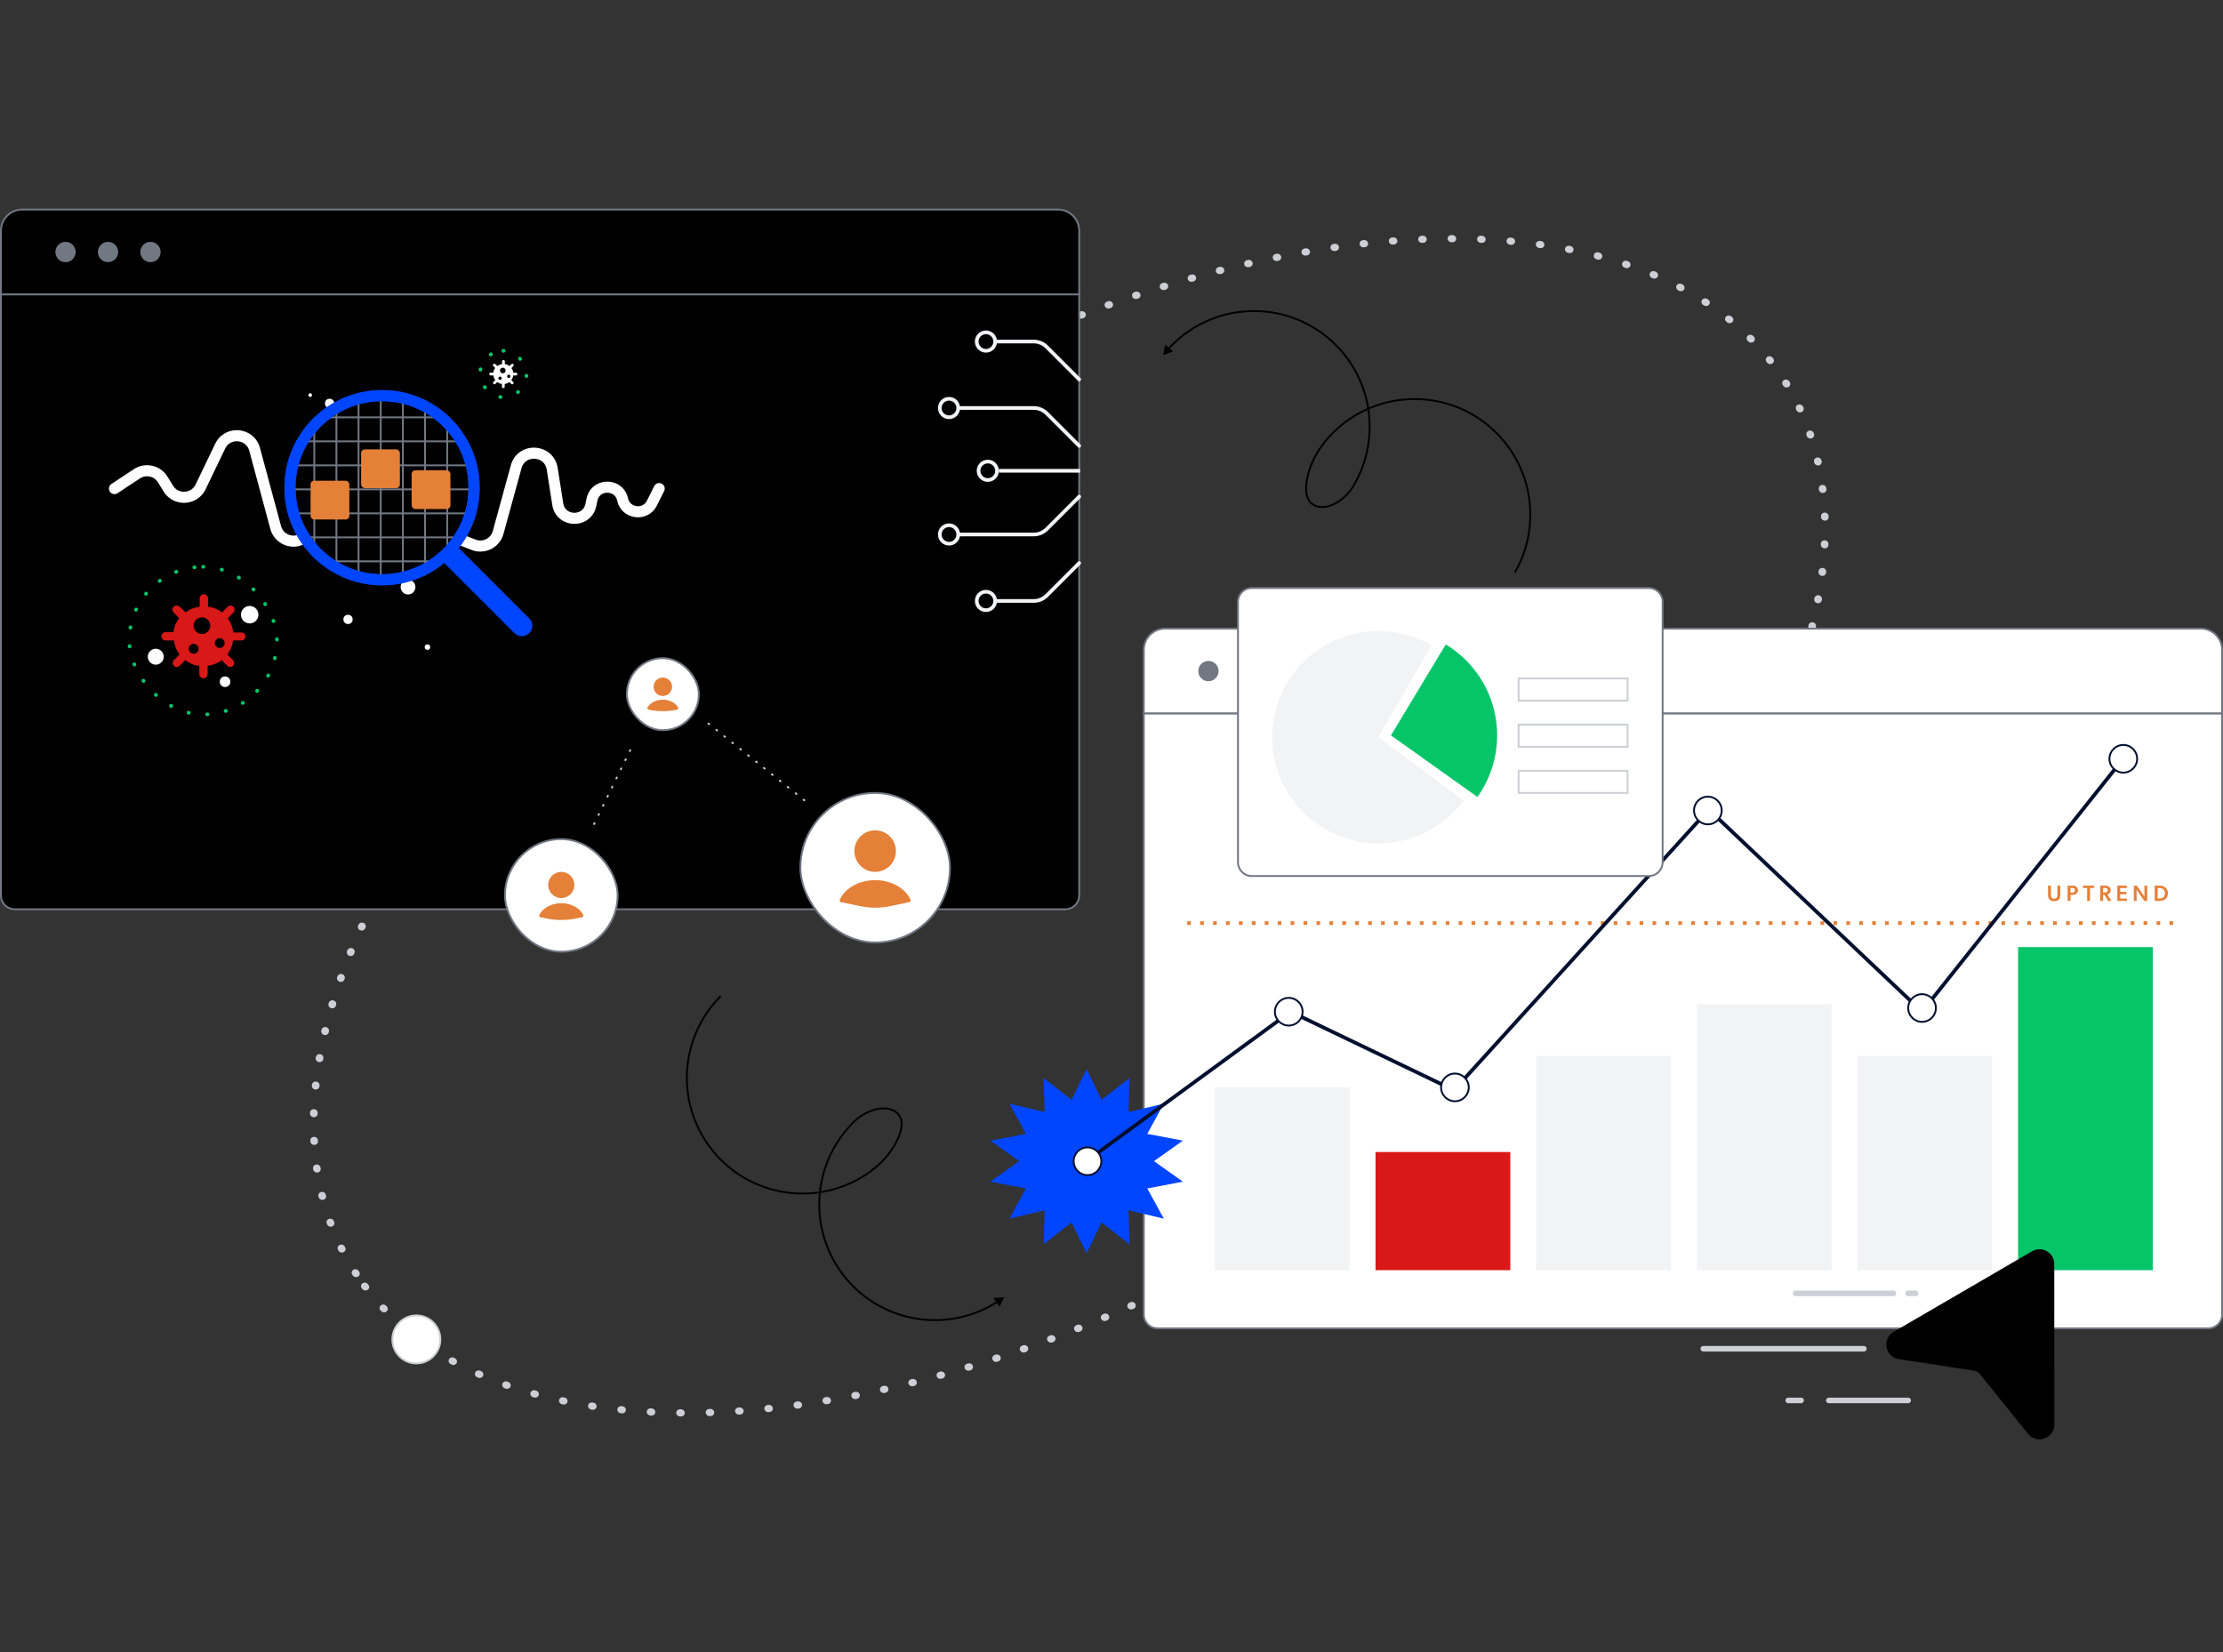 <svg width="1204" height="895" viewBox="0 0 1204 895" fill="none" xmlns="http://www.w3.org/2000/svg"><rect x="0" y="0" width="1204" height="895" fill="#333333" stroke="none"/><ellipse rx="455.898" ry="246.661" transform="matrix(-.837 .547 .6 .8 579.176 447.288)" stroke="#CCCFD5" stroke-width="4" stroke-linecap="round" stroke-dasharray="0.5 15"/><circle cx="225.5" cy="725.5" r="13" fill="#fff" stroke="#CCCFD5"/><path d="M.5 125c0-6.351 5.149-11.5 11.5-11.5h561c6.351 0 11.5 5.149 11.5 11.5v34.5H.5V125z" fill="#000"/><circle cx="35.5" cy="136.5" r="5.5" fill="#717783"/><circle cx="58.5" cy="136.5" r="5.5" fill="#717783"/><circle cx="81.5" cy="136.5" r="5.5" fill="#717783"/><path d="M.5 125c0-6.351 5.149-11.5 11.5-11.5h561c6.351 0 11.5 5.149 11.5 11.5v34.5H.5V125z" stroke="#717783"/><path d="M.5 159.5h584V485a7.5 7.5 0 0 1-7.5 7.5H8A7.5 7.5 0 0 1 .5 485V159.5z" fill="#000" stroke="#717783"/><circle cx="168" cy="214" r="1" fill="#fff"/><circle cx="178.5" cy="218.5" r="2.5" fill="#fff"/><circle cx="221" cy="318" r="4" fill="#fff"/><circle cx="188.5" cy="335.5" r="2.5" fill="#fff"/><circle cx="231.5" cy="350.5" r="1.5" fill="#fff"/><path d="M139.944 332.951a4.717 4.717 0 1 1-9.434 0 4.717 4.717 0 0 1 9.434 0zm-51.275 22.766a4.307 4.307 0 1 1-8.614 0 4.307 4.307 0 0 1 8.614 0zm36.097 13.537a2.871 2.871 0 1 1-5.742 0 2.871 2.871 0 0 1 5.742 0z" fill="#fff"/><path d="M130.715 342.59h-4.307c-.41-2.871-1.436-5.537-3.077-7.588l3.077-3.282c.82-.821.82-2.256 0-3.077-.821-.82-2.256-.82-3.077 0l-3.076 3.077c-2.256-1.641-4.718-2.872-7.589-3.077v-4.512a2.276 2.276 0 0 0-2.256-2.256 2.276 2.276 0 0 0-2.256 2.256v4.512c-2.872.411-5.538 1.436-7.589 3.077l-3.282-3.077c-.82-.82-2.256-.82-3.281 0-.82.821-.82 2.256 0 3.077l3.076 3.076c-1.64 2.257-2.871 4.718-3.076 7.589h-4.307a2.276 2.276 0 0 0-2.256 2.256 2.276 2.276 0 0 0 2.256 2.256h4.512c.41 2.872 1.436 5.538 3.076 7.589l-3.076 3.077c-.82.82-.82 2.256 0 3.076.82.821 2.256.821 3.076 0l3.077-3.076c2.256 1.641 4.717 2.871 7.589 3.076v4.513a2.276 2.276 0 0 0 2.256 2.256 2.277 2.277 0 0 0 2.256-2.256v-4.513c2.871-.41 5.538-1.435 7.589-3.076l3.076 3.076c.821.821 2.256.821 3.077 0 .82-.82.82-2.256 0-3.076l-3.077-3.077c1.641-2.256 2.872-4.717 3.077-7.589h4.512a2.275 2.275 0 0 0 2.256-2.256c0-1.025-1.025-2.051-2.256-2.051zm-25.843 11.486c-1.436 0-2.666-1.231-2.666-2.666 0-1.436 1.23-2.667 2.666-2.667s2.666 1.231 2.666 2.667c0 1.435-1.23 2.666-2.666 2.666zm4.512-10.665c-2.461 0-4.512-2.051-4.512-4.513 0-2.461 2.051-4.512 4.512-4.512 2.462 0 4.513 2.051 4.513 4.512 0 2.462-2.051 4.513-4.513 4.513zm9.64 7.588c-1.436 0-2.666-1.23-2.666-2.666s1.23-2.666 2.666-2.666 2.667 1.23 2.667 2.666-1.231 2.666-2.667 2.666z" fill="#D91818"/><rect x="70" y="307" width="80" height="80" rx="40" stroke="#06C569" stroke-width="2" stroke-linecap="round" stroke-dasharray="0.2 10"/><path d="M279.452 201.918h-1.438c-.137-.959-.479-1.849-1.027-2.534l1.027-1.096a.746.746 0 0 0 0-1.028.744.744 0 0 0-1.027 0l-1.028 1.028c-.753-.548-1.575-.959-2.534-1.028v-1.507a.76.76 0 0 0-.754-.753.76.76 0 0 0-.753.753v1.507c-.959.137-1.849.48-2.534 1.028l-1.096-1.028c-.274-.274-.754-.274-1.096 0a.746.746 0 0 0 0 1.028l1.027 1.027c-.548.754-.959 1.576-1.027 2.535h-1.439a.76.76 0 0 0-.753.753.76.76 0 0 0 .753.753h1.507c.137.959.48 1.85 1.028 2.535l-1.028 1.027a.746.746 0 0 0 0 1.028.746.746 0 0 0 1.028 0l1.027-1.028c.754.548 1.576.959 2.535 1.028v1.506a.76.76 0 0 0 .753.754.76.76 0 0 0 .753-.754v-1.506c.959-.137 1.85-.48 2.535-1.028l1.027 1.028a.746.746 0 0 0 1.028 0 .746.746 0 0 0 0-1.028l-1.028-1.027c.548-.754.959-1.576 1.028-2.535h1.506a.76.76 0 0 0 .754-.753c0-.343-.343-.685-.754-.685zm-8.63 3.836a.907.907 0 0 1-.89-.891c0-.479.411-.89.89-.89.48 0 .891.411.891.89 0 .48-.411.891-.891.891zm1.507-3.562a1.52 1.52 0 0 1-1.507-1.507 1.52 1.52 0 0 1 1.507-1.507 1.52 1.52 0 0 1 1.507 1.507 1.52 1.52 0 0 1-1.507 1.507zm3.219 2.534a.907.907 0 0 1-.89-.89c0-.48.411-.891.89-.891.48 0 .891.411.891.891 0 .479-.411.89-.891.89z" fill="#fff"/><rect x="260" y="190" width="25.206" height="25.206" rx="12.603" stroke="#06C569" stroke-width="2" stroke-linecap="round" stroke-dasharray="0.2 10"/><path d="M62 264.642l12.14-8.001c4.719-3.11 11.076-1.695 14.03 3.124l2.951 4.816c4.137 6.75 14.105 6.245 17.537-.889l10.59-22.007c4.019-8.353 16.255-7.216 18.667 1.734l11.396 42.293c1.528 5.671 7.592 8.81 13.105 6.784l41.416-15.221a10 10 0 0 1 7.074.066l45.618 17.74c5.526 2.149 11.697-.954 13.267-6.671l9.771-35.581c2.852-10.386 17.851-9.543 19.522 1.097l3.002 19.118c1.572 10.008 15.852 10.37 17.929.454l.599-2.863c1.873-8.943 14.617-9.016 16.592-.095 1.727 7.804 12.301 9.11 15.876 1.961l3.929-7.859" stroke="#fff" stroke-width="6" stroke-linecap="round" stroke-linejoin="round"/><circle cx="206.91" cy="264.17" r="49.866" fill="#000" stroke="#0045FF" stroke-width="6"/><g clip-path="url(#a)" stroke="#717783"><path d="M170.208 212.72v103.844m12-103.844v103.844m12-103.844v103.844m12-103.844v103.844m12-103.844v103.844m12-103.844v103.844m12-103.844v103.844m12-103.844v103.844"/></g><g clip-path="url(#b)" stroke="#717783"><path d="M258.359 226.052H154.515m103.844 13H154.515m103.844 13H154.515m103.844 13H154.515m103.844 13H154.515m103.844 13H154.515m103.844 13H154.515"/></g><circle cx="206.91" cy="264.17" r="49.866" stroke="#0045FF" stroke-width="6"/><rect x="168.204" y="260.394" width="21" height="21" rx="2" fill="#E48038"/><rect x="195.581" y="243.401" width="21" height="21" rx="2" fill="#E48038"/><rect x="222.958" y="254.73" width="21" height="21" rx="2" fill="#E48038"/><path d="M239.951 304.278l8.011-8.011 38.717 38.717a5.665 5.665 0 0 1-8.011 8.011l-38.717-38.717z" fill="#0045FF"/><path stroke="#CCCFD5" stroke-linecap="round" stroke-dasharray="0.5 5" d="M321.77 446.331l21.561-44.101m40.372-10.308l54.219 43.375"/><rect x="273.5" y="454.5" width="61" height="61" rx="30.5" fill="#fff"/><path d="M315.205 496.832c.589-.123.94-.739.67-1.277-.844-1.677-2.262-3.151-4.113-4.256-2.227-1.329-4.955-2.049-7.762-2.049-2.807 0-5.535.72-7.762 2.049-1.851 1.105-3.269 2.579-4.112 4.256-.271.538.08 1.154.67 1.277l3.043.634a39.994 39.994 0 0 0 16.322 0l3.044-.634z" fill="#E48038"/><ellipse cx="304" cy="479.333" rx="7.083" ry="7.083" fill="#E48038"/><rect x="273.5" y="454.5" width="61" height="61" rx="30.5" stroke="#717783"/><rect x="433.5" y="429.5" width="81" height="81" rx="40.5" fill="#fff"/><path d="M492.449 488.655c.59-.123.94-.737.696-1.287-1.291-2.914-3.657-5.477-6.817-7.363-3.537-2.111-7.87-3.255-12.328-3.255-4.457 0-8.79 1.144-12.327 3.255-3.16 1.886-5.526 4.449-6.817 7.363-.244.55.106 1.164.696 1.287l10.288 2.144a39.99 39.99 0 0 0 16.321 0l10.288-2.144z" fill="#E48038"/><circle cx="474" cy="461" r="11.25" fill="#E48038"/><rect x="433.5" y="429.5" width="81" height="81" rx="40.5" stroke="#717783"/><rect x="339.5" y="356.5" width="39" height="39" rx="19.5" fill="#fff"/><path d="M366.652 384.405c.552-.115.882-.693.607-1.187-.606-1.087-1.56-2.043-2.78-2.771-1.572-.939-3.498-1.447-5.479-1.447-1.981 0-3.907.508-5.479 1.447-1.22.728-2.174 1.684-2.78 2.771-.275.494.055 1.072.607 1.187a37.5 37.5 0 0 0 15.304 0z" fill="#E48038"/><circle cx="359" cy="372" r="5" fill="#E48038"/><rect x="339.5" y="356.5" width="39" height="39" rx="19.5" stroke="#717783"/><path d="M584.5 241.5l-17.571-17.571a10.001 10.001 0 0 0-7.071-2.929H520" stroke="#F2F3F5" stroke-width="2" stroke-linecap="round"/><circle cx="514" cy="221" r="5" stroke="#F2F3F5" stroke-width="2"/><path d="M585 255h-44" stroke="#F2F3F5" stroke-width="2"/><circle cx="535" cy="255" r="5" stroke="#F2F3F5" stroke-width="2"/><path d="M584.5 269l-17.571 17.571a10.001 10.001 0 0 1-7.071 2.929H520" stroke="#F2F3F5" stroke-width="2" stroke-linecap="round"/><circle r="5" transform="matrix(1 0 0 -1 514 289.5)" stroke="#F2F3F5" stroke-width="2"/><path d="M584.5 305l-17.571 17.571a10.001 10.001 0 0 1-7.071 2.929H540" stroke="#F2F3F5" stroke-width="2" stroke-linecap="round"/><circle r="5" transform="matrix(1 0 0 -1 534 325.5)" stroke="#F2F3F5" stroke-width="2"/><path d="M584.5 205.5l-17.571-17.571a10.001 10.001 0 0 0-7.071-2.929H540" stroke="#F2F3F5" stroke-width="2" stroke-linecap="round"/><circle cx="534" cy="185" r="5" stroke="#F2F3F5" stroke-width="2"/><path d="M619.5 352c0-6.351 5.149-11.5 11.5-11.5h561c6.35 0 11.5 5.149 11.5 11.5v34.5h-584V352z" fill="#fff"/><circle cx="654.5" cy="363.5" r="5.5" fill="#717783"/><circle cx="677.5" cy="363.5" r="5.5" fill="#717783"/><circle cx="700.5" cy="363.5" r="5.5" fill="#717783"/><path d="M619.5 352c0-6.351 5.149-11.5 11.5-11.5h561c6.35 0 11.5 5.149 11.5 11.5v34.5h-584V352z" stroke="#717783"/><path d="M619.5 386.5h584V712c0 4.142-3.36 7.5-7.5 7.5H627a7.5 7.5 0 0 1-7.5-7.5V386.5z" fill="#fff" stroke="#717783"/><path d="M643 500h537" stroke="#E48038" stroke-width="2" stroke-dasharray="2 5"/><path d="M1115.86 479.72h-1.56v4.812c0 .636-.04 1.2-.36 1.62-.3.384-.76.624-1.39.624-.63 0-1.1-.24-1.4-.624-.32-.42-.34-.984-.34-1.62v-4.812h-1.58v4.86c0 1.104.16 1.908.74 2.568.56.636 1.42.996 2.58.996 1.15 0 2.01-.36 2.58-.996.57-.66.73-1.464.73-2.568v-4.86zm3.98 0V488h1.57v-3.264h1.09c.83 0 1.55-.204 2.08-.648.54-.444.86-1.044.86-1.884 0-.84-.32-1.428-.86-1.872-.53-.444-1.25-.612-2.08-.612h-2.66zm2.47 3.792h-.91v-2.568h.87c.48 0 .81.084 1.07.276.27.192.49.528.49.984 0 .468-.19.804-.45.996-.27.192-.59.312-1.07.312zm8.11-2.532V488h1.55v-7.02h2.26v-1.26h-6.09v1.26h2.28zm9.41 3.66l1.96 3.36h1.82l-2.23-3.552c1.01-.312 1.79-.888 1.79-2.316 0-.792-.37-1.428-.89-1.824-.51-.396-1.21-.588-2.09-.588h-2.66V488h1.56v-3.36h.74zm.06-1.224h-.81v-2.472h.81c.51 0 .89.036 1.19.264.31.216.48.516.48.972 0 .468-.17.744-.48.972-.3.228-.68.264-1.19.264zm6.88-3.696V488h5.21v-1.296h-3.65v-2.352h3.35v-1.284h-3.35v-2.052h3.55v-1.296h-5.11zm10.42 2.172l4.2 6.108h1.57v-8.28h-1.52v4.08c0 .984.02 1.956.02 1.956l-4.12-6.036h-1.65V488h1.52v-4.068a125 125 0 0 0-.02-2.04zm9.84-2.172V488h2.65c1.44 0 2.51-.468 3.15-1.032.64-.564 1.32-1.536 1.32-3.12 0-1.572-.68-2.52-1.32-3.084-.64-.576-1.71-1.044-3.15-1.044h-2.65zm2.71 6.96h-1.15v-5.652h1.15c.9 0 1.56.3 1.97.672.4.384.83 1.056.83 2.16 0 1.116-.43 1.752-.83 2.136-.41.384-1.07.684-1.97.684z" fill="#E48038"/><path fill="#F2F3F5" d="M658 589h73v99h-73z"/><path fill="#D91818" d="M745 624h73v64h-73z"/><path fill="#F2F3F5" d="M832 572h73v116h-73zm87-28h73v144h-73zm87 28h73v116h-73z"/><path fill="#06C569" d="M1093 513h73v175h-73z"/><path d="M1111.63 771.602l-.02-86.933c0-5.399-5.85-8.764-10.52-6.049l-74.94 43.61c-5.71 3.321-4.07 11.971 2.46 12.97l40.31 6.171a6.972 6.972 0 0 1 4.39 2.527l25.87 32.098c4.15 5.143 12.45 2.211 12.45-4.394z" fill="#000" stroke="#000" stroke-width="2"/><path stroke="#CCCFD5" stroke-width="3" stroke-linecap="round" d="M1025.5 700.555h-53m65 0h-4m-24 30h-87m111 28h-43m-15 0h-7"/><path d="M588.5 579l8.119 16.736 15.094-11.79-.464 18.367 19.079-4.509-8.954 16.36 19.285 3.666-15.672 11.113 15.672 11.113-19.285 3.666 8.954 16.36-19.079-4.509.464 18.367-15.094-11.79-8.119 16.736-8.119-16.736-15.094 11.79.464-18.367-19.079 4.509 8.954-16.36-19.285-3.666 15.672-11.113-15.672-11.113 19.285-3.666-8.954-16.36 19.079 4.509-.464-18.367 15.094 11.79L588.5 579z" fill="#0045FF"/><path d="M589 628.5L699 548l88.5 42.5 138-152L1041 548l108.5-136.5" stroke="#000F2E" stroke-width="2"/><path fill-rule="evenodd" clip-rule="evenodd" d="M632.872 188.21l-1.833-1.558-1.039 5.679 5.438-1.94-1.803-1.532C644.983 176.642 661.185 169 679.173 169c30.901 0 56.534 22.554 61.335 52.099a63.347 63.347 0 0 0-23.896 18.584l.089.07c-4.109 4.828-7.44 11.698-8.941 18.043-.755 3.193-1.054 6.28-.74 8.925.313 2.642 1.246 4.898 3.007 6.341 3.459 2.834 8.113 2.603 12.501.531 4.394-2.075 8.63-6.036 11.399-10.883l-.043-.025c5.362-9.281 8.431-20.055 8.431-31.543a63.7 63.7 0 0 0-.7-9.437 61.946 61.946 0 0 1 24.563-5.043c34.32 0 62.142 27.822 62.142 62.142 0 11.319-3.026 21.93-8.314 31.07l.866.501c5.373-9.288 8.448-20.071 8.448-31.571 0-34.872-28.27-63.142-63.142-63.142-8.775 0-17.131 1.79-24.724 5.025C736.472 190.79 710.484 168 679.173 168c-18.293 0-34.77 7.78-46.301 20.21zm100.174 74.027l-.044-.025c5.287-9.14 8.313-19.751 8.313-31.07 0-3.063-.222-6.074-.649-9.018a62.356 62.356 0 0 0-23.222 18.119l.088.076c-4.028 4.699-7.322 11.464-8.799 17.707-.738 3.121-1.016 6.084-.72 8.577.296 2.496 1.159 4.465 2.648 5.686 3.043 2.493 7.24 2.383 11.44.4 4.186-1.977 8.267-5.777 10.945-10.452zM539.985 705.846l1.367 1.98 2.474-5.217-5.755.467 1.345 1.947c-14.124 8.863-31.752 12.051-49.127 7.395-29.848-7.997-48.769-36.417-45.76-66.198a63.352 63.352 0 0 0 27.891-11.766l-.067-.09c5.218-3.601 10.213-9.374 13.306-15.115 1.556-2.888 2.643-5.793 3.025-8.429.381-2.633.064-5.053-1.264-6.903-2.607-3.633-7.163-4.615-11.937-3.749-4.782.867-9.898 3.597-13.828 7.562l.036.036c-7.582 7.577-13.335 17.189-16.308 28.286a63.631 63.631 0 0 0-1.766 9.296c-8.118 1.185-16.605.772-25.032-1.486-33.15-8.883-52.823-42.957-43.941-76.108 2.93-10.933 8.599-20.4 16.072-27.86l-.707-.708c-7.593 7.581-13.354 17.201-16.331 28.31-9.025 33.683 10.964 68.306 44.648 77.332 8.476 2.271 17.011 2.705 25.183 1.546-2.926 30.167 16.278 58.907 46.521 67.01 17.67 4.735 35.599 1.485 49.955-7.538zm-77.601-97.431l.036.036c-7.472 7.46-13.142 16.926-16.072 27.86a62.809 62.809 0 0 0-1.706 8.878 62.344 62.344 0 0 0 27.119-11.491l-.065-.096c5.107-3.497 10.04-9.179 13.082-14.827 1.521-2.823 2.556-5.614 2.916-8.098.36-2.488.036-4.613-1.087-6.177-2.293-3.196-6.376-4.176-10.946-3.348-4.554.826-9.481 3.441-13.277 7.263z" fill="#000"/><circle cx="589" cy="629" r="7.5" fill="#fff" stroke="#000F2E"/><circle cx="698" cy="548" r="7.5" fill="#fff" stroke="#000F2E"/><circle cx="788" cy="589" r="7.5" fill="#fff" stroke="#000F2E"/><circle cx="925" cy="439" r="7.5" fill="#fff" stroke="#000F2E"/><circle cx="1041" cy="546" r="7.5" fill="#fff" stroke="#000F2E"/><circle cx="1150" cy="411" r="7.5" fill="#fff" stroke="#000F2E"/><path d="M670.5 326a7.5 7.5 0 0 1 7.5-7.5h215a7.5 7.5 0 0 1 7.5 7.5v141a7.5 7.5 0 0 1-7.5 7.5H678a7.5 7.5 0 0 1-7.5-7.5V326z" fill="#fff" stroke="#717783"/><path stroke="#CCCFD5" d="M822.5 367.5h59v12h-59zm0 25h59v12h-59zm0 25h59v12h-59z"/><path d="M775.296 349.521a57.499 57.499 0 0 0-69.683 90.179 57.497 57.497 0 0 0 87.083-6.083l-46.15-34.3 28.75-49.796z" fill="#F2F3F5"/><path d="M800.193 431.683a57.5 57.5 0 0 0-17.149-82.614l-29.68 49.248 46.829 33.366z" fill="#06C569"/><defs><clipPath id="a"><rect x="159.708" y="212.72" width="98.18" height="103.844" rx="49.09" fill="#fff"/></clipPath><clipPath id="b"><rect x="258.359" y="215.552" width="98.18" height="103.844" rx="49.09" transform="rotate(90 258.359 215.552)" fill="#fff"/></clipPath></defs></svg>